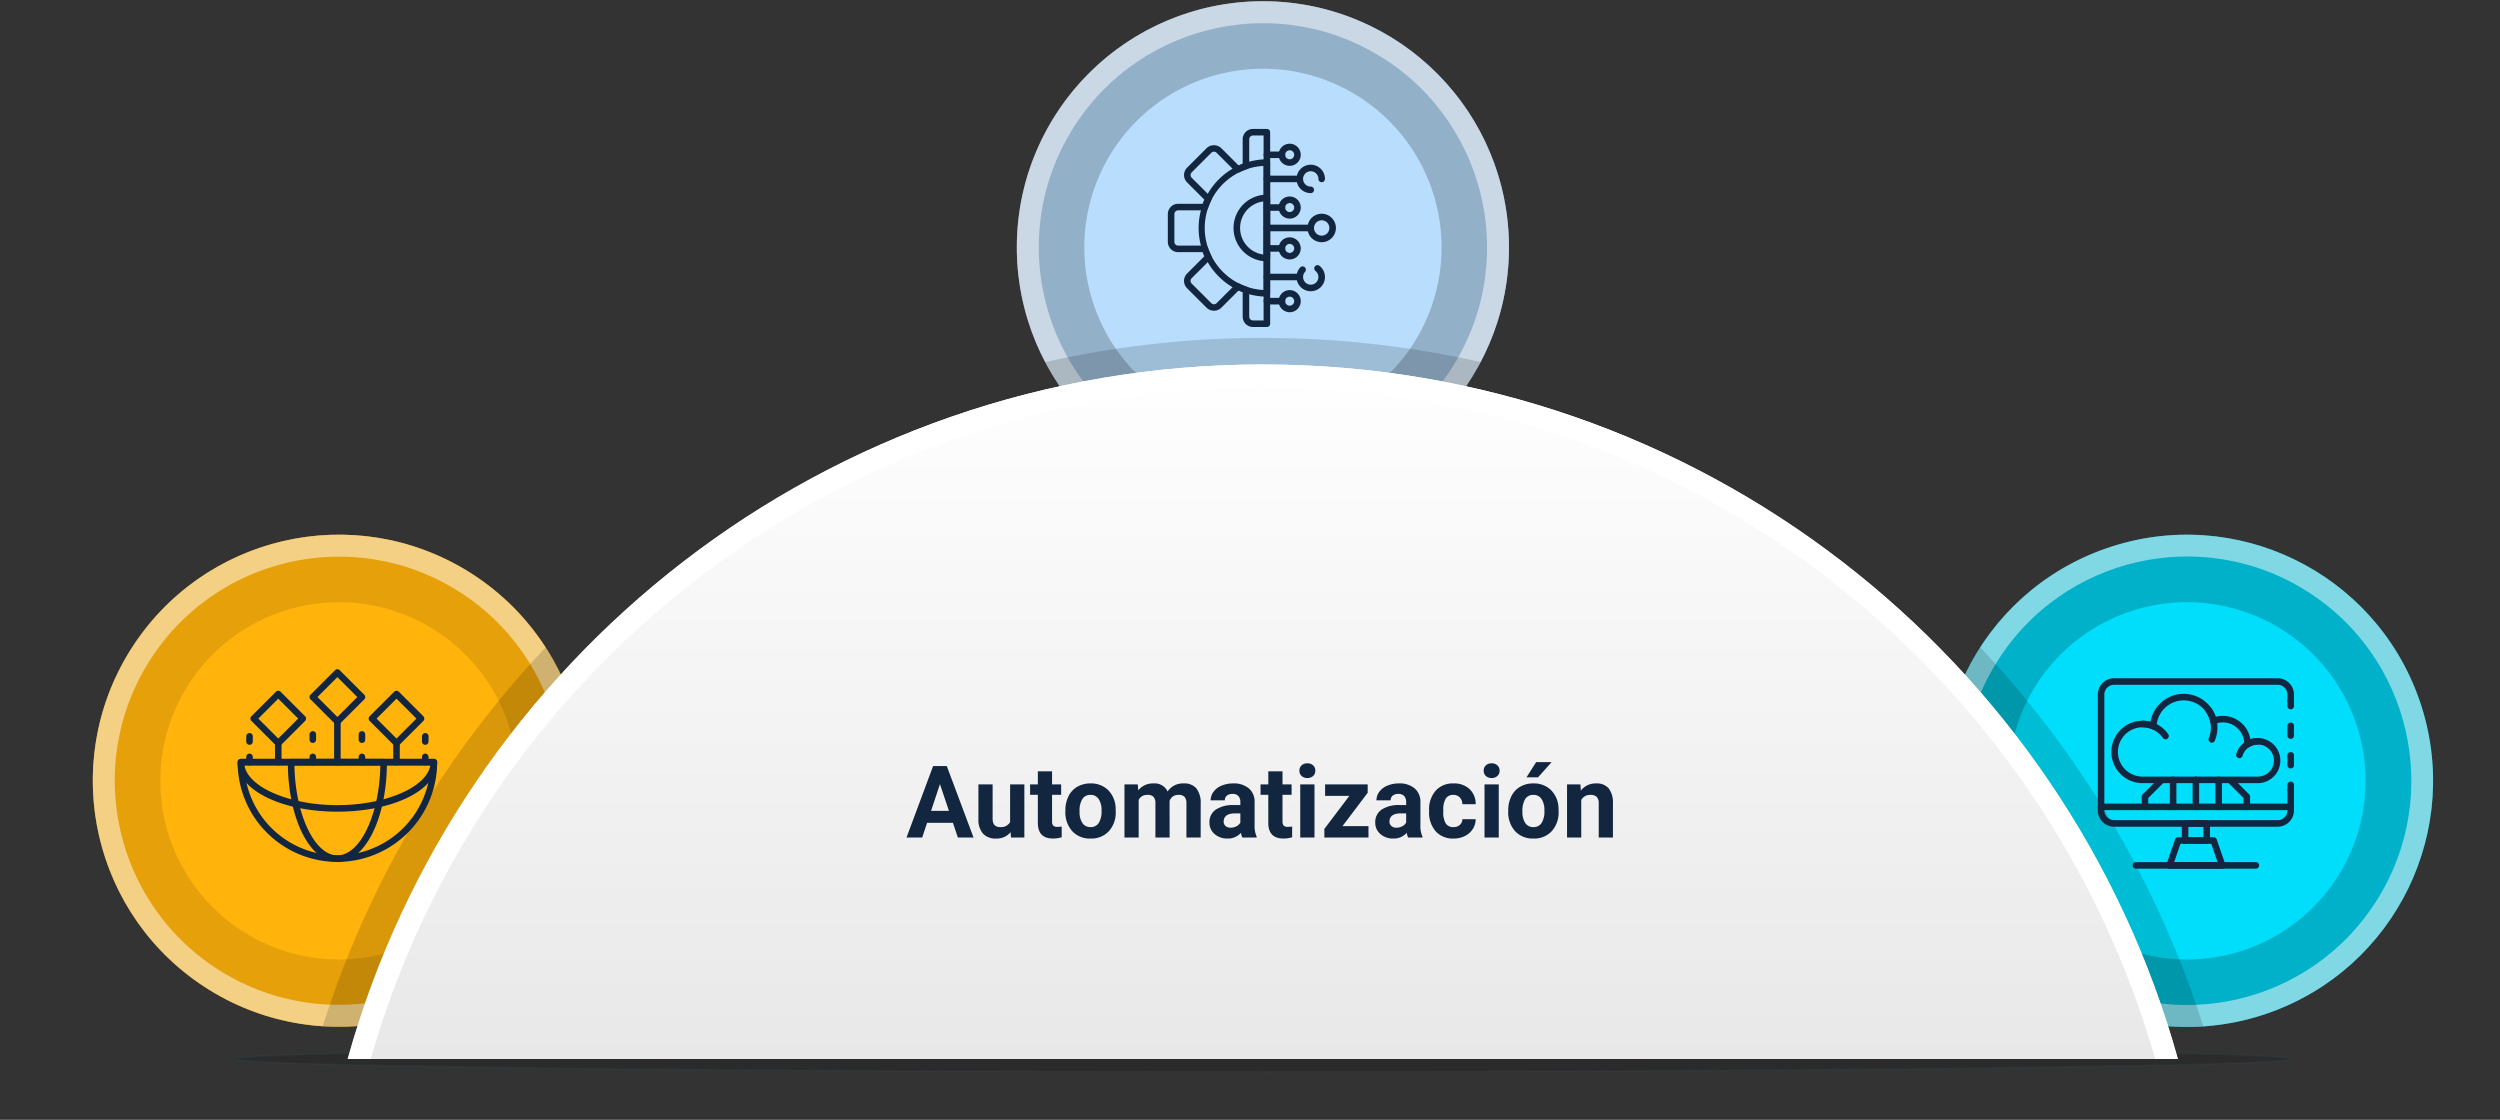 <svg xmlns="http://www.w3.org/2000/svg" xmlns:xlink="http://www.w3.org/1999/xlink" width="820" height="367.288" viewBox="0 0 820 367.288">
  <rect x="0" y="0" width="820" height="367.288" fill="#333333" stroke="none"/>
  <defs>
    <clipPath id="clip-path">
      <circle id="Elipse_4803" data-name="Elipse 4803" cx="80.715" cy="80.715" r="80.715" transform="matrix(0.005, -1, 1, 0.005, 0, 161.428)" fill="#b9ddfc"/>
    </clipPath>
    <clipPath id="clip-path-2">
      <circle id="Elipse_4807" data-name="Elipse 4807" cx="80.715" cy="80.715" r="80.715" transform="translate(0 52.82) rotate(-19.099)" fill="#00defc"/>
    </clipPath>
    <clipPath id="clip-path-3">
      <circle id="Elipse_4810" data-name="Elipse 4810" cx="80.715" cy="80.715" r="80.715" transform="matrix(0.528, -0.849, 0.849, 0.528, 0, 137.056)" fill="#ffb30b"/>
    </clipPath>
    <linearGradient id="linear-gradient" x1="0.5" x2="0.5" y2="1" gradientUnits="objectBoundingBox">
      <stop offset="0" stop-color="#fff"/>
      <stop offset="1" stop-color="#e8e8e8"/>
    </linearGradient>
    <clipPath id="clip-path-4">
      <path id="Trazado_196615" data-name="Trazado 196615" d="M893.806,1074.2c143.042,0,263.553,96.41,300.135,227.79H593.671C630.252,1170.61,750.763,1074.2,893.806,1074.2Z" transform="translate(-593.671 -1074.2)" fill="none" clip-rule="evenodd"/>
    </clipPath>
  </defs>
  <g id="Grupo_135025" data-name="Grupo 135025" transform="translate(-390 -4797.333)">
    <path id="Trazado_198216" data-name="Trazado 198216" d="M80.715,0A80.715,80.715,0,1,1,0,80.715,80.715,80.715,0,0,1,80.715,0Z" transform="matrix(0.005, -1, 1, 0.005, 723.112, 4958.761)" fill="#6f8497"/>
    <g id="Grupo_133004" data-name="Grupo 133004" transform="translate(723.112 4797.333)" clip-path="url(#clip-path)">
      <g id="Grupo_133003" data-name="Grupo 133003" transform="translate(-29.267 -29.267)">
        <circle id="Elipse_4802" data-name="Elipse 4802" cx="80.715" cy="80.715" r="80.715" transform="translate(0 139.405) rotate(-59.72)" fill="#b9ddfc" stroke="#fff" stroke-miterlimit="22.926" stroke-width="14.4" opacity="0.5"/>
      </g>
    </g>
    <path id="Trazado_198217" data-name="Trazado 198217" d="M58.594,0A58.594,58.594,0,1,1,0,58.594,58.594,58.594,0,0,1,58.594,0Z" transform="translate(745.652 4937.062) rotate(-90)" fill="#b9ddfc"/>
    <path id="Trazado_196607" data-name="Trazado 196607" d="M854.046,1067a324.435,324.435,0,0,1,71.416,7.929,80.735,80.735,0,0,1-142.832,0A324.427,324.427,0,0,1,854.046,1067Z" transform="translate(-49.799 3841.172)" fill-rule="evenodd" opacity="0.15"/>
    <path id="Trazado_198218" data-name="Trazado 198218" d="M80.715,0A80.715,80.715,0,1,1,0,80.715,80.715,80.715,0,0,1,80.715,0Z" transform="translate(1004.637 5003.585) rotate(-19.099)" fill="#008597"/>
    <g id="Grupo_133007" data-name="Grupo 133007" transform="translate(1004.637 4950.765)" clip-path="url(#clip-path-2)">
      <g id="Grupo_133006" data-name="Grupo 133006" transform="translate(-8.66 -8.66)">
        <circle id="Elipse_4806" data-name="Elipse 4806" cx="80.715" cy="80.715" r="80.715" transform="matrix(0.534, -0.846, 0.846, 0.534, 0, 136.498)" fill="#00defc" stroke="#fff" stroke-linecap="round" stroke-linejoin="round" stroke-width="14.4" opacity="0.5"/>
      </g>
    </g>
    <path id="Trazado_196608" data-name="Trazado 196608" d="M1051.46,1167.912a58.594,58.594,0,1,1,21.447,80.04A58.593,58.593,0,0,1,1051.46,1167.912Z" transform="translate(5.114 3856.238)" fill="#00defc" fill-rule="evenodd"/>
    <path id="Trazado_196609" data-name="Trazado 196609" d="M1038.228,1150.842a323.245,323.245,0,0,1,73.176,124.34,80.741,80.741,0,0,1-73.176-124.34Z" transform="translate(1.269 3858.813)" fill-rule="evenodd" opacity="0.15"/>
    <path id="Trazado_198219" data-name="Trazado 198219" d="M80.715,0A80.715,80.715,0,1,1,0,80.715,80.715,80.715,0,0,1,80.715,0Z" transform="matrix(0.528, -0.849, 0.849, 0.528, 390, 5079.328)" fill="#cc8f08"/>
    <g id="Grupo_133010" data-name="Grupo 133010" transform="translate(390 4942.271)" clip-path="url(#clip-path-3)">
      <g id="Grupo_133009" data-name="Grupo 133009">
        <circle id="Elipse_4809" data-name="Elipse 4809" cx="80.715" cy="80.715" r="80.715" transform="matrix(0.528, -0.849, 0.849, 0.528, 0, 137.056)" fill="#ffb30b" stroke="#fff" stroke-miterlimit="22.926" stroke-width="14.4" opacity="0.5"/>
      </g>
    </g>
    <path id="Trazado_196610" data-name="Trazado 196610" d="M550.688,1167.912a58.594,58.594,0,1,1,21.447,80.04A58.593,58.593,0,0,1,550.688,1167.912Z" transform="translate(-100.258 3856.238)" fill="#ffb30b" fill-rule="evenodd"/>
    <path id="Trazado_196611" data-name="Trazado 196611" d="M586.822,1275.182A323.245,323.245,0,0,1,660,1150.842a80.74,80.74,0,0,1-73.175,124.34Z" transform="translate(-91 3858.813)" fill-rule="evenodd" opacity="0.15"/>
    <path id="Trazado_196612" data-name="Trazado 196612" d="M900.261,1258.942c186.265,0,337.263,1.869,337.263,4.175s-151,4.176-337.263,4.176S563,1265.424,563,1263.117,714,1258.942,900.261,1258.942Z" transform="translate(-96.014 3881.56)" stroke="#2a5869" stroke-miterlimit="22.926" stroke-width="0.567" fill-rule="evenodd" opacity="0.15"/>
    <path id="Trazado_196613" data-name="Trazado 196613" d="M893.806,1074.2c143.042,0,263.553,96.41,300.135,227.79H593.671C630.252,1170.61,750.763,1074.2,893.806,1074.2Z" transform="translate(-89.671 3842.687)" fill-rule="evenodd" fill="url(#linear-gradient)"/>
    <g id="Grupo_133013" data-name="Grupo 133013" transform="translate(504.111 4916.886)" clip-path="url(#clip-path-4)">
      <g id="Grupo_133012" data-name="Grupo 133012">
        <path id="Trazado_196614" data-name="Trazado 196614" d="M593.671,1301.99c36.581-131.38,157.092-227.79,300.135-227.79s263.553,96.41,300.135,227.79" transform="translate(-593.671 -1074.2)" fill="none" stroke="#fff" stroke-linecap="round" stroke-linejoin="round" stroke-width="14.4" fill-rule="evenodd"/>
      </g>
    </g>
    <path id="Trazado_198220" data-name="Trazado 198220" d="M-101.441-4.834h-8.476L-111.528,0h-5.14l8.733-23.461h4.479L-94.674,0h-5.14Zm-7.17-3.916h5.865l-2.949-8.782Zm26.087,6.977A5.84,5.84,0,0,1-87.294.322a5.508,5.508,0,0,1-4.278-1.611A6.879,6.879,0,0,1-93.078-6.01V-17.435h4.657V-6.158q0,2.726,2.481,2.726a3.362,3.362,0,0,0,3.255-1.646V-17.435h4.673V0H-82.4Zm13.6-19.948v4.286h2.981v3.416h-2.981v8.7a2.078,2.078,0,0,0,.371,1.386,1.861,1.861,0,0,0,1.418.419,7.426,7.426,0,0,0,1.37-.113V-.1a9.587,9.587,0,0,1-2.82.419q-4.9,0-5-4.947v-9.394h-2.546v-3.416h2.546v-4.286Zm4.367,12.842a10.34,10.34,0,0,1,1-4.625,7.313,7.313,0,0,1,2.876-3.142,8.391,8.391,0,0,1,4.359-1.112,7.939,7.939,0,0,1,5.76,2.159,8.666,8.666,0,0,1,2.49,5.865l.032,1.192A9.113,9.113,0,0,1-50.281-2.1,7.785,7.785,0,0,1-56.292.322,7.824,7.824,0,0,1-62.31-2.095a9.273,9.273,0,0,1-2.248-6.574Zm4.657.331a6.517,6.517,0,0,0,.935,3.8,3.083,3.083,0,0,0,2.675,1.315,3.09,3.09,0,0,0,2.643-1.3A7.131,7.131,0,0,0-52.7-8.887a6.452,6.452,0,0,0-.951-3.776A3.09,3.09,0,0,0-56.324-14a3.04,3.04,0,0,0-2.643,1.331A7.251,7.251,0,0,0-59.9-8.548Zm19.094-8.887.145,1.95a6.127,6.127,0,0,1,5.011-2.272A4.65,4.65,0,0,1-31.026-15.1a5.986,5.986,0,0,1,5.237-2.659,5.2,5.2,0,0,1,4.222,1.652,7.592,7.592,0,0,1,1.386,4.971V0h-4.673V-11.144a3.333,3.333,0,0,0-.58-2.172A2.567,2.567,0,0,0-27.481-14a2.907,2.907,0,0,0-2.9,2l.016,12h-4.657V-11.128a3.292,3.292,0,0,0-.6-2.2A2.592,2.592,0,0,0-37.649-14a3.017,3.017,0,0,0-2.868,1.647V0h-4.657V-17.435ZM-6.5,0a5.171,5.171,0,0,1-.467-1.563,5.635,5.635,0,0,1-4.4,1.885A6.19,6.19,0,0,1-15.614-1.16,4.768,4.768,0,0,1-17.3-4.9a4.927,4.927,0,0,1,2.054-4.254,10.137,10.137,0,0,1,5.938-1.5h2.143v-1a2.873,2.873,0,0,0-.62-1.934,2.44,2.44,0,0,0-1.958-.725,2.775,2.775,0,0,0-1.845.564,1.916,1.916,0,0,0-.669,1.547h-4.657a4.678,4.678,0,0,1,.935-2.8,6.178,6.178,0,0,1,2.643-2.022A9.631,9.631,0,0,1-9.5-17.757a7.609,7.609,0,0,1,5.116,1.619A5.665,5.665,0,0,1-2.49-11.585v7.557A8.335,8.335,0,0,0-1.8-.274V0Zm-3.851-3.239a4.011,4.011,0,0,0,1.9-.459A3.016,3.016,0,0,0-7.162-4.931v-3H-8.9q-3.5,0-3.722,2.417l-.016.274A1.864,1.864,0,0,0-12.029-3.8,2.378,2.378,0,0,0-10.353-3.239ZM6.663-21.721v4.286H9.644v3.416H6.663v8.7a2.078,2.078,0,0,0,.371,1.386,1.861,1.861,0,0,0,1.418.419,7.426,7.426,0,0,0,1.37-.113V-.1A9.587,9.587,0,0,1,7,.322q-4.9,0-5-4.947v-9.394H-.54v-3.416H2.006v-4.286ZM17.153,0H12.48V-17.435h4.673ZM12.206-21.946a2.293,2.293,0,0,1,.7-1.724,2.633,2.633,0,0,1,1.909-.677,2.639,2.639,0,0,1,1.9.677,2.28,2.28,0,0,1,.709,1.724,2.286,2.286,0,0,1-.717,1.74,2.646,2.646,0,0,1-1.893.677,2.646,2.646,0,0,1-1.893-.677A2.286,2.286,0,0,1,12.206-21.946ZM26.337-3.754h8.524V0H20.391V-2.836l8.2-10.844h-7.96v-3.754H34.6v2.744ZM47.881,0a5.171,5.171,0,0,1-.467-1.563,5.635,5.635,0,0,1-4.4,1.885A6.19,6.19,0,0,1,38.769-1.16,4.768,4.768,0,0,1,37.085-4.9a4.927,4.927,0,0,1,2.054-4.254,10.137,10.137,0,0,1,5.938-1.5H47.22v-1a2.873,2.873,0,0,0-.62-1.934,2.44,2.44,0,0,0-1.958-.725,2.775,2.775,0,0,0-1.845.564,1.916,1.916,0,0,0-.669,1.547H37.471a4.678,4.678,0,0,1,.935-2.8,6.178,6.178,0,0,1,2.643-2.022,9.631,9.631,0,0,1,3.835-.733A7.609,7.609,0,0,1,50-16.137a5.665,5.665,0,0,1,1.893,4.552v7.557a8.335,8.335,0,0,0,.693,3.754V0ZM44.03-3.239a4.011,4.011,0,0,0,1.9-.459A3.016,3.016,0,0,0,47.22-4.931v-3H45.48q-3.5,0-3.722,2.417l-.016.274A1.864,1.864,0,0,0,42.354-3.8,2.378,2.378,0,0,0,44.03-3.239Zm18.691-.193a3.054,3.054,0,0,0,2.095-.709,2.484,2.484,0,0,0,.838-1.885H70.02a5.973,5.973,0,0,1-.967,3.247,6.379,6.379,0,0,1-2.6,2.288A8.144,8.144,0,0,1,62.8.322a7.569,7.569,0,0,1-5.9-2.377,9.4,9.4,0,0,1-2.159-6.566v-.306a9.3,9.3,0,0,1,2.143-6.429,7.481,7.481,0,0,1,5.881-2.4A7.333,7.333,0,0,1,68.014-15.9a6.589,6.589,0,0,1,2.006,4.955H65.654a3.2,3.2,0,0,0-.838-2.211A2.794,2.794,0,0,0,62.689-14a2.8,2.8,0,0,0-2.457,1.186,6.874,6.874,0,0,0-.83,3.849v.484a6.961,6.961,0,0,0,.822,3.873A2.84,2.84,0,0,0,62.721-3.432ZM77.594,0H72.921V-17.435h4.673ZM72.647-21.946a2.293,2.293,0,0,1,.7-1.724,2.633,2.633,0,0,1,1.909-.677,2.639,2.639,0,0,1,1.9.677,2.28,2.28,0,0,1,.709,1.724,2.286,2.286,0,0,1-.717,1.74,2.646,2.646,0,0,1-1.893.677,2.646,2.646,0,0,1-1.893-.677A2.286,2.286,0,0,1,72.647-21.946ZM80.7-8.878a10.34,10.34,0,0,1,1-4.625,7.313,7.313,0,0,1,2.876-3.142,8.391,8.391,0,0,1,4.359-1.112A7.939,7.939,0,0,1,94.7-15.6a8.666,8.666,0,0,1,2.49,5.865l.032,1.192A9.113,9.113,0,0,1,94.98-2.1,7.785,7.785,0,0,1,88.969.322a7.824,7.824,0,0,1-6.018-2.417A9.273,9.273,0,0,1,80.7-8.669Zm4.657.331a6.517,6.517,0,0,0,.935,3.8,3.083,3.083,0,0,0,2.675,1.315,3.09,3.09,0,0,0,2.643-1.3,7.131,7.131,0,0,0,.951-4.155,6.452,6.452,0,0,0-.951-3.776A3.09,3.09,0,0,0,88.937-14a3.04,3.04,0,0,0-2.643,1.331A7.251,7.251,0,0,0,85.36-8.548Zm4.5-16.2h5.076l-4.463,5H86.681Zm14.518,7.315.145,2.014a6.087,6.087,0,0,1,5.011-2.336,5.059,5.059,0,0,1,4.125,1.627,7.593,7.593,0,0,1,1.386,4.866V0h-4.657V-11.176a3.033,3.033,0,0,0-.645-2.156A2.881,2.881,0,0,0,107.6-14a3.2,3.2,0,0,0-2.949,1.68V0H99.991V-17.435Z" transform="translate(804 5072.054)" fill="#12263f"/>
    <path id="Trazado_196616" data-name="Trazado 196616" d="M846.609,1063.65a22.53,22.53,0,0,1,0-45.059,1.076,1.076,0,0,1,1.075,1.075v42.909A1.076,1.076,0,0,1,846.609,1063.65Zm-1.075-42.883a20.381,20.381,0,0,0,0,40.705Z" transform="translate(-41.077 3830.985)" fill="#12263f"/>
    <path id="Trazado_196617" data-name="Trazado 196617" d="M848.34,1075.335H843.8a3.4,3.4,0,0,1-3.393-3.394v-8.02c-.45-.169-.9-.358-1.348-.562l-5.674,5.673a3.474,3.474,0,0,1-4.8,0l-6.424-6.424a3.391,3.391,0,0,1,0-4.8l5.673-5.673q-.307-.672-.563-1.348h-8.019a3.4,3.4,0,0,1-3.394-3.394v-9.085a3.4,3.4,0,0,1,3.394-3.393h8.019q.256-.675.563-1.348l-5.673-5.673a3.4,3.4,0,0,1,0-4.8l6.424-6.424a3.471,3.471,0,0,1,4.8,0l5.674,5.673q.672-.307,1.348-.563v-8.02a3.4,3.4,0,0,1,3.393-3.393h4.543a1.075,1.075,0,0,1,1.075,1.074v62.818A1.075,1.075,0,0,1,848.34,1075.335Zm-9.507-14.347a1.077,1.077,0,0,1,.477.113,20.371,20.371,0,0,0,2.512,1.046,1.076,1.076,0,0,1,.731,1.019v8.776a1.247,1.247,0,0,0,1.244,1.245h3.468v-60.67H843.8a1.246,1.246,0,0,0-1.244,1.244v8.777a1.074,1.074,0,0,1-.731,1.018,20.157,20.157,0,0,0-2.512,1.047,1.078,1.078,0,0,1-1.237-.2l-6.211-6.21a1.245,1.245,0,0,0-1.76,0l-6.424,6.424a1.247,1.247,0,0,0,0,1.761l6.209,6.209a1.073,1.073,0,0,1,.2,1.237,20.571,20.571,0,0,0-1.047,2.513,1.073,1.073,0,0,1-1.018.73h-8.774a1.246,1.246,0,0,0-1.245,1.244v9.085a1.247,1.247,0,0,0,1.245,1.245h8.774a1.072,1.072,0,0,1,1.018.73,20.477,20.477,0,0,0,1.047,2.512,1.075,1.075,0,0,1-.2,1.238l-6.209,6.209a1.243,1.243,0,0,0,0,1.761l6.424,6.424a1.248,1.248,0,0,0,1.76,0l6.211-6.211A1.074,1.074,0,0,1,838.833,1060.988Z" transform="translate(-42.808 3829.255)" fill="#12263f"/>
    <path id="Trazado_196618" data-name="Trazado 196618" d="M844.593,1050.037a10.932,10.932,0,0,1,0-21.864,1.075,1.075,0,0,1,1.075,1.074v19.715A1.075,1.075,0,0,1,844.593,1050.037Zm-1.075-19.65a8.784,8.784,0,0,0,0,17.435Z" transform="translate(-39.061 3833.002)" fill="#12263f"/>
    <path id="Trazado_196619" data-name="Trazado 196619" d="M849.506,1061.294a3.626,3.626,0,1,1,3.626-3.626A3.629,3.629,0,0,1,849.506,1061.294Zm0-5.1a1.477,1.477,0,1,0,1.478,1.477A1.478,1.478,0,0,0,849.506,1056.191Z" transform="translate(-36.489 3838.445)" fill="#12263f"/>
    <path id="Trazado_196620" data-name="Trazado 196620" d="M849.506,1046.995a3.626,3.626,0,1,1,3.626-3.626A3.629,3.629,0,0,1,849.506,1046.995Zm0-5.1a1.477,1.477,0,1,0,1.478,1.477A1.478,1.478,0,0,0,849.506,1041.891Z" transform="translate(-36.489 3835.436)" fill="#12263f"/>
    <path id="Trazado_196621" data-name="Trazado 196621" d="M855.393,1055.842a4.665,4.665,0,0,1-3.467-7.788,1.074,1.074,0,1,1,1.6,1.438,2.517,2.517,0,1,0,3.4-.312,1.074,1.074,0,0,1,1.31-1.7,4.666,4.666,0,0,1-2.843,8.365Z" transform="translate(-35.47 3837.017)" fill="#12263f"/>
    <path id="Trazado_196622" data-name="Trazado 196622" d="M858.361,1042.681a4.666,4.666,0,1,1,4.665-4.666A4.671,4.671,0,0,1,858.361,1042.681Zm0-7.182a2.517,2.517,0,1,0,2.517,2.516A2.519,2.519,0,0,0,858.361,1035.5Z" transform="translate(-34.846 3834.091)" fill="#12263f"/>
    <path id="Trazado_196623" data-name="Trazado 196623" d="M853.679,1051.755h-10.8a1.074,1.074,0,1,1,0-2.148h10.8a1.074,1.074,0,1,1,0,2.148Z" transform="translate(-37.348 3837.512)" fill="#12263f"/>
    <path id="Trazado_196624" data-name="Trazado 196624" d="M847.812,1058.3H842.88a1.075,1.075,0,1,1,0-2.15h4.932a1.075,1.075,0,1,1,0,2.15Z" transform="translate(-37.348 3838.889)" fill="#12263f"/>
    <path id="Trazado_196625" data-name="Trazado 196625" d="M847.812,1044H842.88a1.075,1.075,0,1,1,0-2.15h4.932a1.075,1.075,0,1,1,0,2.15Z" transform="translate(-37.348 3835.88)" fill="#12263f"/>
    <path id="Trazado_196626" data-name="Trazado 196626" d="M849.506,1021.627a3.626,3.626,0,1,1,3.626-3.625A3.628,3.628,0,0,1,849.506,1021.627Zm0-5.1a1.477,1.477,0,1,0,1.478,1.478A1.479,1.479,0,0,0,849.506,1016.523Z" transform="translate(-36.489 3830.098)" fill="#12263f"/>
    <path id="Trazado_196627" data-name="Trazado 196627" d="M849.506,1035.927a3.626,3.626,0,1,1,3.626-3.626A3.629,3.629,0,0,1,849.506,1035.927Zm0-5.1a1.477,1.477,0,1,0,1.478,1.477A1.479,1.479,0,0,0,849.506,1030.823Z" transform="translate(-36.489 3833.107)" fill="#12263f"/>
    <path id="Trazado_196628" data-name="Trazado 196628" d="M855.393,1029.39a4.665,4.665,0,1,1,4.666-4.665,1.074,1.074,0,1,1-2.148,0,2.517,2.517,0,1,0-2.518,2.516,1.074,1.074,0,1,1,0,2.148Z" transform="translate(-35.47 3831.294)" fill="#12263f"/>
    <path id="Trazado_196629" data-name="Trazado 196629" d="M853.679,1025.175h-10.8a1.074,1.074,0,1,1,0-2.149h10.8a1.074,1.074,0,1,1,0,2.149Z" transform="translate(-37.348 3831.919)" fill="#12263f"/>
    <path id="Trazado_196630" data-name="Trazado 196630" d="M847.812,1018.632H842.88a1.074,1.074,0,1,1,0-2.149h4.932a1.074,1.074,0,1,1,0,2.149Z" transform="translate(-37.348 3830.542)" fill="#12263f"/>
    <path id="Trazado_196631" data-name="Trazado 196631" d="M847.812,1032.931H842.88a1.074,1.074,0,1,1,0-2.148h4.932a1.074,1.074,0,1,1,0,2.148Z" transform="translate(-37.348 3833.551)" fill="#12263f"/>
    <path id="Trazado_196632" data-name="Trazado 196632" d="M857.27,1038.466H842.88a1.074,1.074,0,1,1,0-2.149H857.27a1.074,1.074,0,1,1,0,2.149Z" transform="translate(-37.348 3834.715)" fill="#12263f"/>
    <path id="Trazado_196633" data-name="Trazado 196633" d="M596.511,1214.87a32.765,32.765,0,0,1-32.728-32.729,1.075,1.075,0,0,1,1.075-1.075h63.307a1.075,1.075,0,0,1,1.075,1.075A32.766,32.766,0,0,1,596.511,1214.87Zm-30.561-31.654a30.58,30.58,0,0,0,61.121,0Z" transform="translate(-95.849 3865.173)" fill="#12263f"/>
    <path id="Trazado_196634" data-name="Trazado 196634" d="M596.511,1198.388c-18.352,0-32.728-7.137-32.728-16.247a1.075,1.075,0,0,1,1.075-1.075h63.307a1.075,1.075,0,0,1,1.075,1.075C629.24,1191.252,614.864,1198.388,596.511,1198.388Zm-30.487-15.172c1.236,7.162,14.695,13.024,30.487,13.024s29.251-5.862,30.487-13.024Z" transform="translate(-95.849 3865.173)" fill="#12263f"/>
    <path id="Trazado_196635" data-name="Trazado 196635" d="M593.646,1214.87c-9.111,0-16.247-14.376-16.247-32.729a1.075,1.075,0,0,1,1.075-1.075h30.345a1.075,1.075,0,0,1,1.075,1.075C609.894,1200.493,602.757,1214.87,593.646,1214.87Zm-14.089-31.654c.271,16.1,6.613,29.505,14.089,29.505s13.818-13.4,14.089-29.505Z" transform="translate(-92.983 3865.173)" fill="#12263f"/>
    <path id="Trazado_196636" data-name="Trazado 196636" d="M592.409,1175.034a1.071,1.071,0,0,1-.76-.315l-8.055-8.055a1.073,1.073,0,0,1,0-1.519l8.055-8.056a1.075,1.075,0,0,1,1.519,0l8.057,8.056a1.073,1.073,0,0,1,0,1.519l-8.057,8.055A1.066,1.066,0,0,1,592.409,1175.034Zm-6.536-9.13,6.536,6.537,6.536-6.537-6.536-6.536Z" transform="translate(-91.746 3860.062)" fill="#12263f"/>
    <path id="Trazado_196637" data-name="Trazado 196637" d="M608.431,1180.874a1.071,1.071,0,0,1-.76-.315l-8.057-8.056a1.076,1.076,0,0,1,0-1.519l8.057-8.056a1.075,1.075,0,0,1,1.519,0l8.057,8.056a1.075,1.075,0,0,1,0,1.519l-8.057,8.056A1.07,1.07,0,0,1,608.431,1180.874Zm-6.537-9.131,6.537,6.537,6.536-6.537-6.536-6.536Z" transform="translate(-88.375 3861.29)" fill="#12263f"/>
    <path id="Trazado_196638" data-name="Trazado 196638" d="M607.031,1184.3a1.075,1.075,0,0,1-1.075-1.075V1177a1.074,1.074,0,1,1,2.148,0v6.224A1.075,1.075,0,0,1,607.031,1184.3Z" transform="translate(-86.975 3864.091)" fill="#12263f"/>
    <path id="Trazado_196639" data-name="Trazado 196639" d="M591.009,1185.526a1.076,1.076,0,0,1-1.075-1.075V1171.16a1.075,1.075,0,1,1,2.15,0v13.292A1.076,1.076,0,0,1,591.009,1185.526Z" transform="translate(-90.346 3862.862)" fill="#12263f"/>
    <path id="Trazado_196640" data-name="Trazado 196640" d="M597.664,1183.514a1.075,1.075,0,0,1-1.074-1.075v-1.719a1.074,1.074,0,1,1,2.148,0v1.719A1.075,1.075,0,0,1,597.664,1183.514Z" transform="translate(-88.945 3864.874)" fill="#12263f"/>
    <path id="Trazado_196641" data-name="Trazado 196641" d="M597.664,1177.422a1.074,1.074,0,0,1-1.074-1.074v-1.72a1.074,1.074,0,0,1,2.148,0v1.72A1.074,1.074,0,0,1,597.664,1177.422Z" transform="translate(-88.945 3863.593)" fill="#12263f"/>
    <path id="Trazado_196642" data-name="Trazado 196642" d="M614.819,1183.514a1.076,1.076,0,0,1-1.075-1.075v-1.719a1.075,1.075,0,0,1,2.15,0v1.719A1.076,1.076,0,0,1,614.819,1183.514Z" transform="translate(-85.336 3864.874)" fill="#12263f"/>
    <path id="Trazado_196643" data-name="Trazado 196643" d="M614.819,1177.937a1.076,1.076,0,0,1-1.075-1.075v-1.719a1.075,1.075,0,1,1,2.15,0v1.719A1.076,1.076,0,0,1,614.819,1177.937Z" transform="translate(-85.336 3863.7)" fill="#12263f"/>
    <path id="Trazado_196644" data-name="Trazado 196644" d="M576.387,1180.874a1.07,1.07,0,0,1-.759-.315l-8.056-8.056a1.075,1.075,0,0,1,0-1.519l8.056-8.056a1.075,1.075,0,0,1,1.519,0l8.055,8.056a1.073,1.073,0,0,1,0,1.519l-8.055,8.056A1.073,1.073,0,0,1,576.387,1180.874Zm-6.536-9.131,6.536,6.537,6.537-6.537-6.537-6.536Z" transform="translate(-95.117 3861.29)" fill="#12263f"/>
    <path id="Trazado_196645" data-name="Trazado 196645" d="M574.987,1184.3a1.075,1.075,0,0,1-1.074-1.075V1177a1.074,1.074,0,1,1,2.149,0v6.224A1.075,1.075,0,0,1,574.987,1184.3Z" transform="translate(-93.717 3864.091)" fill="#12263f"/>
    <path id="Trazado_196646" data-name="Trazado 196646" d="M584.354,1183.514a1.075,1.075,0,0,1-1.075-1.075v-1.719a1.074,1.074,0,1,1,2.148,0v1.719A1.075,1.075,0,0,1,584.354,1183.514Z" transform="translate(-91.746 3864.874)" fill="#12263f"/>
    <path id="Trazado_196647" data-name="Trazado 196647" d="M584.354,1177.422a1.074,1.074,0,0,1-1.075-1.074v-1.72a1.074,1.074,0,0,1,2.148,0v1.72A1.074,1.074,0,0,1,584.354,1177.422Z" transform="translate(-91.746 3863.593)" fill="#12263f"/>
    <path id="Trazado_196648" data-name="Trazado 196648" d="M567.2,1183.514a1.076,1.076,0,0,1-1.075-1.075v-1.719a1.074,1.074,0,1,1,2.148,0v1.719A1.075,1.075,0,0,1,567.2,1183.514Z" transform="translate(-95.355 3864.874)" fill="#12263f"/>
    <path id="Trazado_196649" data-name="Trazado 196649" d="M567.2,1177.937a1.076,1.076,0,0,1-1.075-1.075v-1.719a1.074,1.074,0,1,1,2.148,0v1.719A1.074,1.074,0,0,1,567.2,1177.937Z" transform="translate(-95.355 3863.7)" fill="#12263f"/>
    <path id="Trazado_196650" data-name="Trazado 196650" d="M1126.845,1207.919H1073.22a5.367,5.367,0,0,1-5.361-5.361v-37.976a5.367,5.367,0,0,1,5.361-5.361h53.625a5.367,5.367,0,0,1,5.361,5.361v2.047a1.074,1.074,0,1,1-2.148,0v-2.047a3.216,3.216,0,0,0-3.213-3.212H1073.22a3.216,3.216,0,0,0-3.213,3.212v37.976a3.215,3.215,0,0,0,3.213,3.211h53.625a3.216,3.216,0,0,0,3.213-3.211v-6.635a1.074,1.074,0,1,1,2.148,0v6.635A5.367,5.367,0,0,1,1126.845,1207.919Z" transform="translate(10.219 3860.577)" fill="#12263f"/>
    <path id="Trazado_196651" data-name="Trazado 196651" d="M1120.32,1168.323a1.075,1.075,0,0,1-1.075-1.075v-1.719a1.074,1.074,0,1,1,2.149,0v1.719A1.074,1.074,0,0,1,1120.32,1168.323Z" transform="translate(21.031 3861.678)" fill="#12263f"/>
    <path id="Trazado_196652" data-name="Trazado 196652" d="M1120.32,1186.292a1.075,1.075,0,0,1-1.075-1.075v-3.232a1.074,1.074,0,1,1,2.149,0v3.232A1.075,1.075,0,0,1,1120.32,1186.292Zm0-9.7a1.074,1.074,0,0,1-1.075-1.075v-3.232a1.074,1.074,0,0,1,2.149,0v3.232A1.074,1.074,0,0,1,1120.32,1176.6Z" transform="translate(21.031 3863.101)" fill="#12263f"/>
    <path id="Trazado_196653" data-name="Trazado 196653" d="M1120.32,1191.1a1.074,1.074,0,0,1-1.075-1.074v-1.72a1.074,1.074,0,0,1,2.149,0v1.72A1.073,1.073,0,0,1,1120.32,1191.1Z" transform="translate(21.031 3866.471)" fill="#12263f"/>
    <path id="Trazado_196654" data-name="Trazado 196654" d="M1131.132,1195.336h-62.2a1.075,1.075,0,0,1,0-2.15h62.2a1.075,1.075,0,0,1,0,2.15Z" transform="translate(10.219 3867.724)" fill="#12263f"/>
    <path id="Trazado_196655" data-name="Trazado 196655" d="M1098.787,1205.424h-7.09a1.074,1.074,0,0,1-1.075-1.073v-5.6a1.076,1.076,0,0,1,1.075-1.075h7.09a1.076,1.076,0,0,1,1.075,1.075v5.6A1.074,1.074,0,0,1,1098.787,1205.424Zm-6.015-2.148h4.94v-3.448h-4.94Z" transform="translate(15.009 3868.669)" fill="#12263f"/>
    <path id="Trazado_196656" data-name="Trazado 196656" d="M1104.753,1212.611H1087.5a1.074,1.074,0,0,1-1.017-1.423l2.809-8.159a1.074,1.074,0,0,1,1.016-.725h11.637a1.077,1.077,0,0,1,1.017.725l2.809,8.159a1.074,1.074,0,0,1-1.017,1.423ZM1089,1210.462h14.243l-2.07-6.011h-10.1Z" transform="translate(14.125 3869.642)" fill="#12263f"/>
    <path id="Trazado_196657" data-name="Trazado 196657" d="M1117.707,1211.192h-39.326a1.074,1.074,0,1,1,0-2.149h39.326a1.074,1.074,0,1,1,0,2.149Z" transform="translate(12.207 3871.061)" fill="#12263f"/>
    <path id="Trazado_196658" data-name="Trazado 196658" d="M1119.583,1192.744h-37.814a10.237,10.237,0,1,1,2.6-20.139,11.06,11.06,0,0,1,21.38-1.626,9.163,9.163,0,0,1,11.386,7.374,7.4,7.4,0,1,1,2.448,14.391Zm-37.814-18.324a8.087,8.087,0,1,0,0,16.175h37.814a5.256,5.256,0,1,0-2.83-9.678,1.075,1.075,0,0,1-1.655-.927c0-.018,0-.114.007-.132a7.014,7.014,0,0,0-9.68-6.506,1.075,1.075,0,0,1-1.458-.763,8.911,8.911,0,0,0-17.605,1.51,1.075,1.075,0,0,1-1.488.942A8.036,8.036,0,0,0,1081.769,1174.419Z" transform="translate(10.992 3861.465)" fill="#12263f"/>
    <path id="Trazado_196659" data-name="Trazado 196659" d="M1106.417,1182.035a1.106,1.106,0,0,1-.316-.047,1.075,1.075,0,0,1-.712-1.344,7.366,7.366,0,0,1,7.08-5.229,1.074,1.074,0,1,1,0,2.149,5.23,5.23,0,0,0-5.026,3.712A1.075,1.075,0,0,1,1106.417,1182.035Z" transform="translate(18.106 3863.984)" fill="#12263f"/>
    <path id="Trazado_196660" data-name="Trazado 196660" d="M1099.1,1178.725a1.073,1.073,0,0,1-.989-1.492,8.936,8.936,0,0,0-.876-8.538,1.074,1.074,0,1,1,1.767-1.221,11.083,11.083,0,0,1,1.088,10.6A1.074,1.074,0,0,1,1099.1,1178.725Z" transform="translate(16.36 3862.216)" fill="#12263f"/>
    <path id="Trazado_196661" data-name="Trazado 196661" d="M1087.712,1176.834a1.076,1.076,0,0,1-.884-.462,8.1,8.1,0,0,0-6.652-3.487,1.074,1.074,0,1,1,0-2.149,10.248,10.248,0,0,1,8.418,4.411,1.076,1.076,0,0,1-.882,1.687Z" transform="translate(12.585 3863)" fill="#12263f"/>
    <path id="Trazado_196662" data-name="Trazado 196662" d="M1080.832,1196.832a1.075,1.075,0,0,1-1.075-1.075v-3.344a1.075,1.075,0,0,1,.315-.759l5.262-5.262a1.074,1.074,0,0,1,1.519,1.519l-4.947,4.947v2.9A1.075,1.075,0,0,1,1080.832,1196.832Z" transform="translate(12.723 3866.228)" fill="#12263f"/>
    <path id="Trazado_196663" data-name="Trazado 196663" d="M1088.456,1196.874a1.075,1.075,0,0,1-1.074-1.075v-8.851a1.074,1.074,0,1,1,2.149,0v8.851A1.075,1.075,0,0,1,1088.456,1196.874Z" transform="translate(14.327 3866.185)" fill="#12263f"/>
    <path id="Trazado_196664" data-name="Trazado 196664" d="M1109.336,1196.832a1.075,1.075,0,0,1-1.075-1.075v-2.9l-4.946-4.947a1.074,1.074,0,1,1,1.519-1.519l5.26,5.262a1.069,1.069,0,0,1,.315.759v3.344A1.075,1.075,0,0,1,1109.336,1196.832Z" transform="translate(17.613 3866.228)" fill="#12263f"/>
    <path id="Trazado_196665" data-name="Trazado 196665" d="M1100.8,1196.874a1.076,1.076,0,0,1-1.075-1.075v-8.851a1.074,1.074,0,1,1,2.148,0v8.851A1.074,1.074,0,0,1,1100.8,1196.874Z" transform="translate(16.924 3866.185)" fill="#12263f"/>
    <path id="Trazado_196666" data-name="Trazado 196666" d="M1094.625,1196.874a1.074,1.074,0,0,1-1.073-1.075v-8.851a1.074,1.074,0,1,1,2.148,0v8.851A1.075,1.075,0,0,1,1094.625,1196.874Z" transform="translate(15.625 3866.185)" fill="#12263f"/>
  </g>
</svg>
